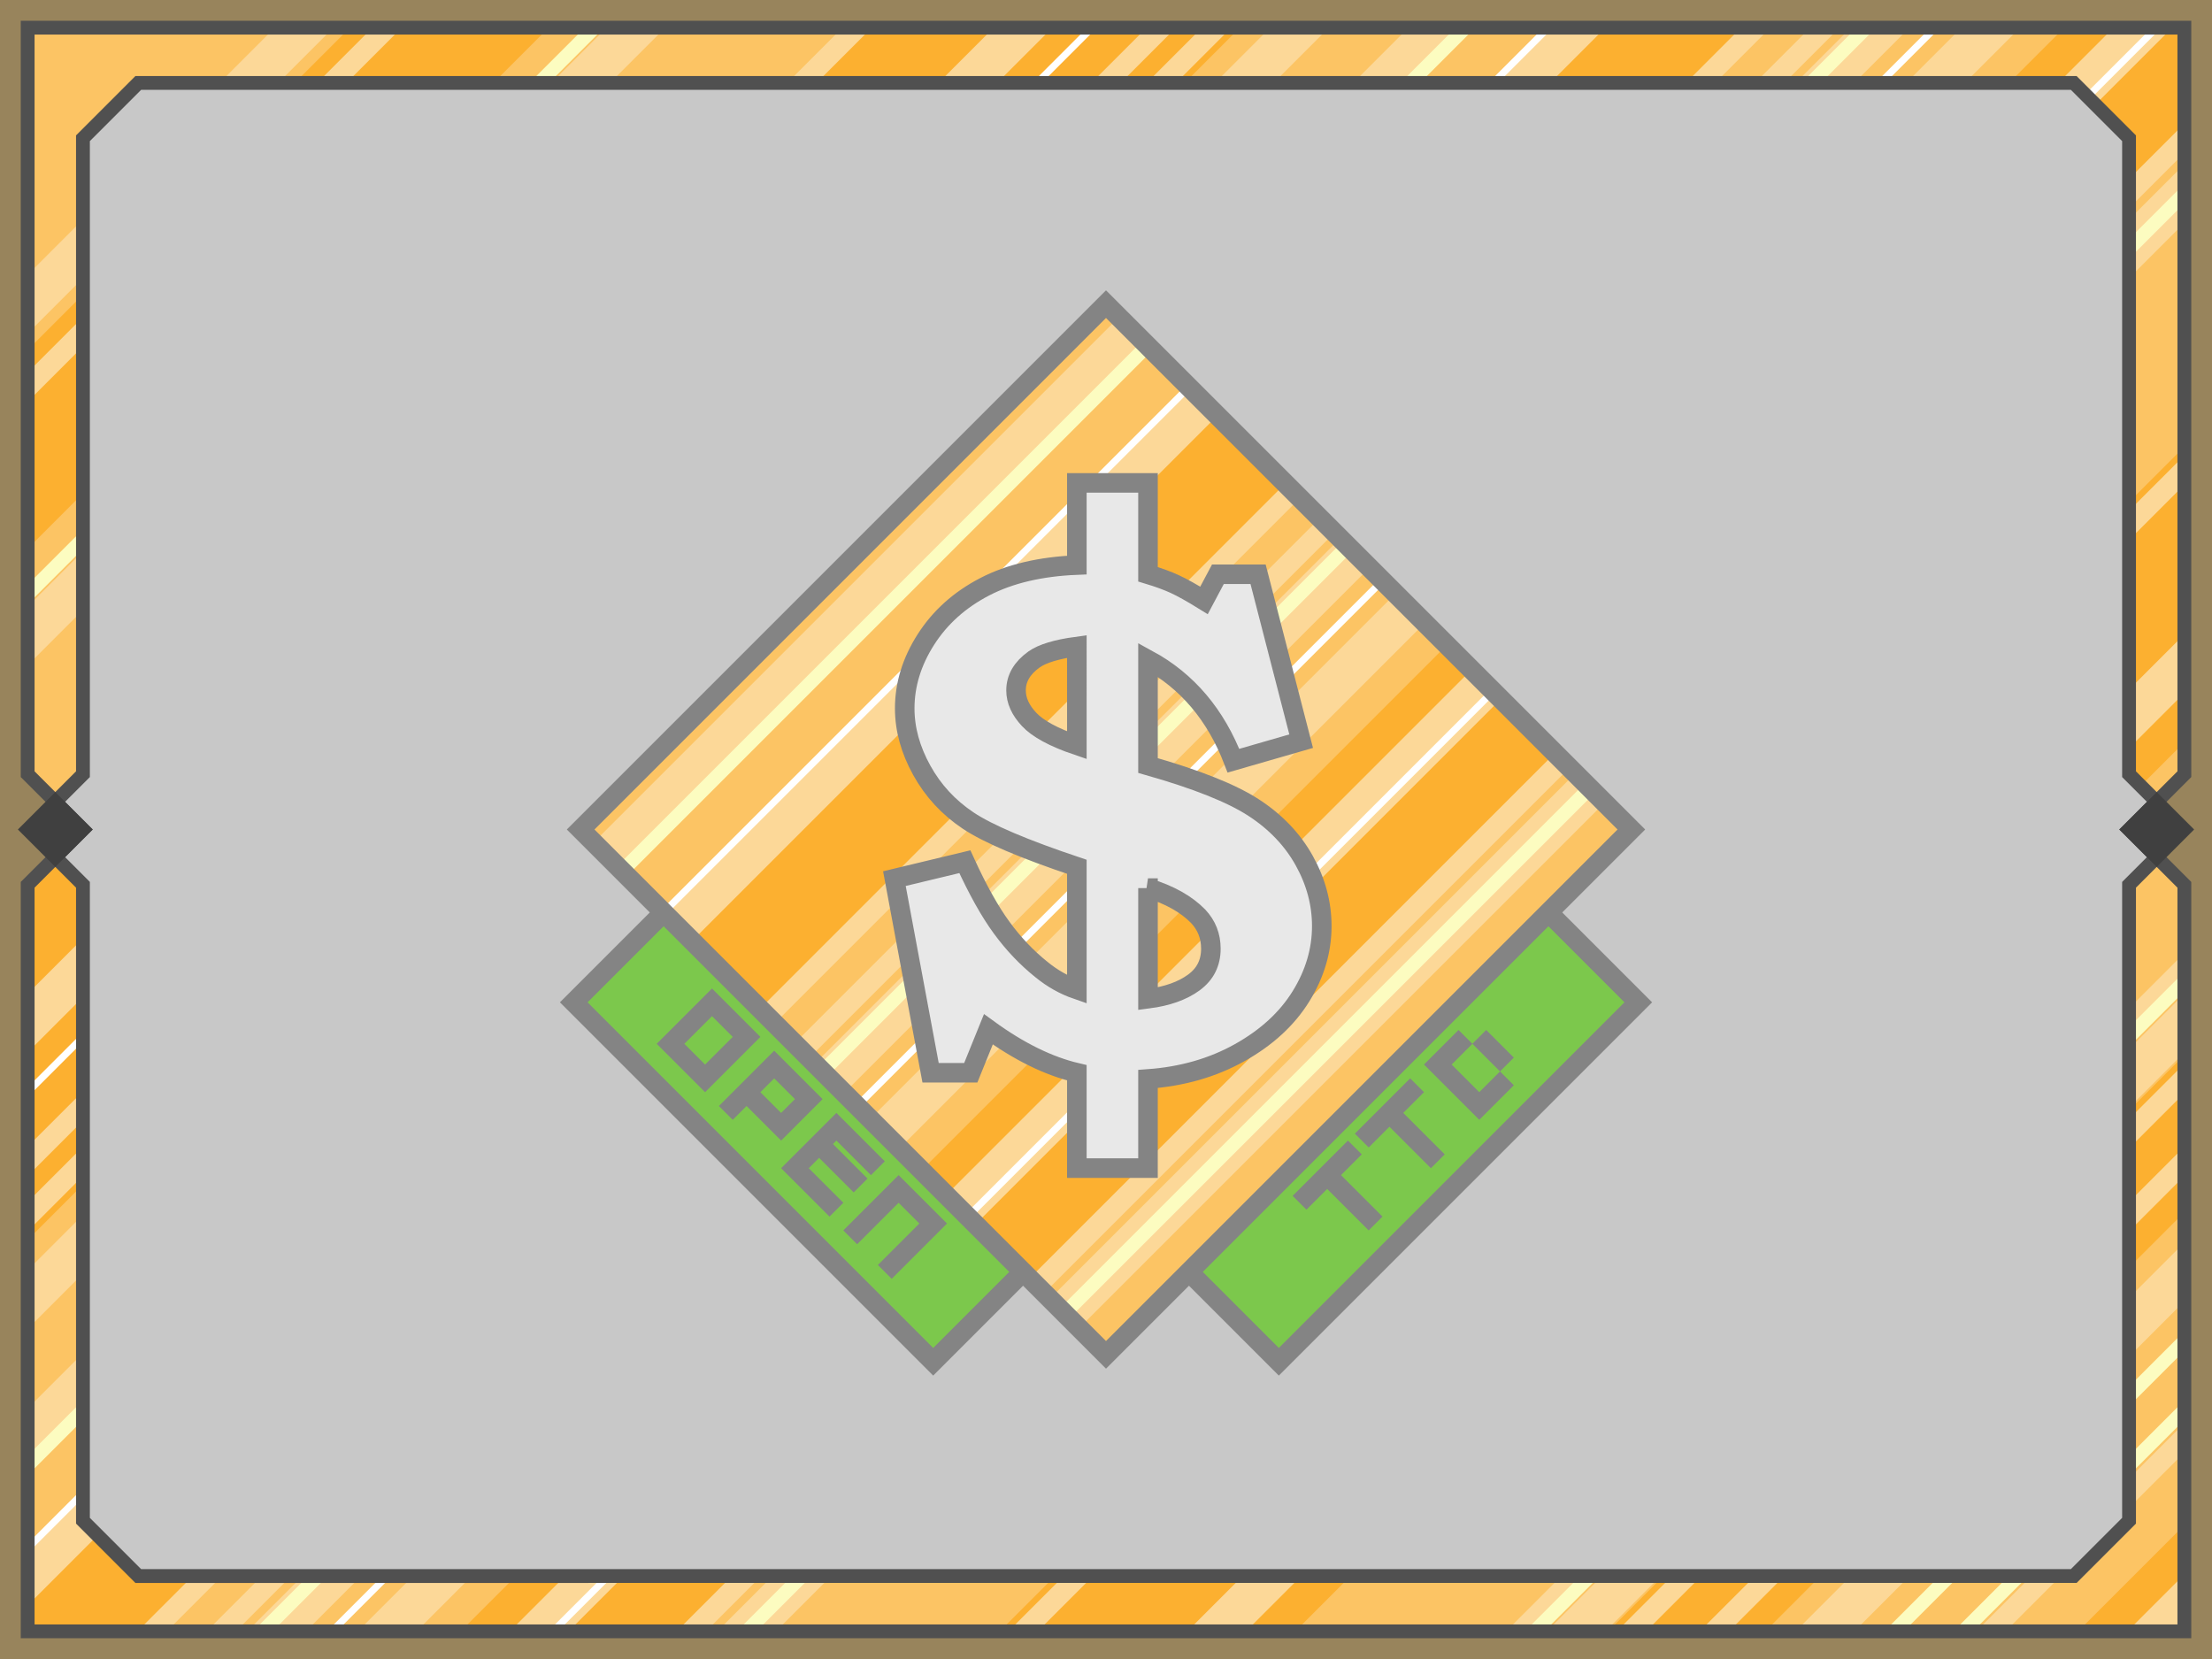 <?xml version="1.0" encoding="UTF-8" standalone="no"?>
<!-- Created with Inkscape (http://www.inkscape.org/) -->

<svg
   width="640"
   height="480"
   viewBox="0 0 169.333 127"
   version="1.1"
   id="svg5"
   xml:space="preserve"
   inkscape:version="1.2.2 (732a01da63, 2022-12-09)"
   sodipodi:docname="highscore_32bpp.svg"
   inkscape:export-filename="highscore_32bpp.png"
   inkscape:export-xdpi="384"
   inkscape:export-ydpi="384"
   xmlns:inkscape="http://www.inkscape.org/namespaces/inkscape"
   xmlns:sodipodi="http://sodipodi.sourceforge.net/DTD/sodipodi-0.dtd"
   xmlns:xlink="http://www.w3.org/1999/xlink"
   xmlns="http://www.w3.org/2000/svg"
   xmlns:svg="http://www.w3.org/2000/svg"><sodipodi:namedview
     id="namedview7"
     pagecolor="#ffffff"
     bordercolor="#666666"
     borderopacity="1.0"
     inkscape:showpageshadow="2"
     inkscape:pageopacity="0.0"
     inkscape:pagecheckerboard="0"
     inkscape:deskcolor="#d1d1d1"
     inkscape:document-units="px"
     showgrid="true"
     inkscape:zoom="3.6596239"
     inkscape:cx="399.35797"
     inkscape:cy="240.46187"
     inkscape:window-width="3840"
     inkscape:window-height="2066"
     inkscape:window-x="-11"
     inkscape:window-y="-11"
     inkscape:window-maximized="1"
     inkscape:current-layer="layer1"><inkscape:grid
       type="xygrid"
       id="grid182"
       empspacing="2"
       originx="0"
       originy="0" /></sodipodi:namedview><defs
     id="defs2"><linearGradient
       x1="136.328"
       y1="151.168"
       x2="117.661"
       y2="78.463"
       id="linearGradient3571"
       xlink:href="#linearGradient3421"
       gradientUnits="userSpaceOnUse"
       gradientTransform="matrix(0.337,0,0,0.337,42.548,22.126)" /><linearGradient
       id="linearGradient3421"><stop
         style="stop-color:#fe7600;stop-opacity:1"
         offset="0"
         id="stop3423" /><stop
         style="stop-color:#f2b26d;stop-opacity:1"
         offset="1"
         id="stop3425" /></linearGradient></defs><g
     inkscape:label="Layer 1"
     inkscape:groupmode="layer"
     id="layer1"><rect
       style="fill:#fcb030;fill-opacity:1;stroke:none;stroke-width:1.497;stroke-linecap:square;stroke-linejoin:miter;stroke-dasharray:none;stroke-opacity:1;paint-order:stroke markers fill"
       id="rect11215"
       width="169.333"
       height="127"
       x="0"
       y="0" /><path
       id="path12635"
       style="fill:none;stroke:#fcc464;stroke-width:16.933;stroke-linecap:butt;stroke-linejoin:miter;stroke-dasharray:none;stroke-opacity:1"
       d="m 135.467,136.525 40.217,-40.217 m -74.083,38.1 73.025,-73.025 m -122.767,76.2 L 174.625,14.817 M 12.7,135.467 157.692,-9.525 M -5.292,114.3 118.533,-9.525 M -6.35,62.442 61.383,-5.292 M -6.35,23.283 22.225,-5.292"
       sodipodi:nodetypes="cccccccccccccc" /><path
       id="path11495"
       style="fill:none;stroke:#fcd898;stroke-width:3.175;stroke-linecap:butt;stroke-linejoin:miter;stroke-dasharray:none;stroke-opacity:1"
       d="M 12.7,133.35 156.633,-10.583 M 19.05,135.467 162.983,-8.467 M 84.667,133.35 177.8,40.217 m -23.283,95.25 21.167,-21.167 m -42.333,16.933 42.333,-42.333 M 107.95,137.583 175.683,69.85 M 51.858,130.175 174.625,7.408 M -6.35,129.117 129.117,-6.35 M -8.467,120.65 118.533,-6.35 M -6.35,107.95 110.067,-8.467 M -6.35,86.783 88.9,-8.467 M -6.35,57.15 57.15,-6.35 M -8.467,33.867 29.633,-4.233 M 32.808,133.35 171.45,-5.292"
       sodipodi:nodetypes="cccccccccccccccccccccccccccc" /><path
       id="path11497"
       style="fill:none;fill-opacity:1;stroke:#ffffff;stroke-width:0.529;stroke-linecap:butt;stroke-linejoin:miter;stroke-dasharray:none;stroke-opacity:1"
       d="M 34.925,132.292 174.625,-7.408 M 15.875,134.408 161.925,-11.642 M -5.292,125.942 129.117,-8.467 M -13.758,99.483 93.133,-7.408"
       sodipodi:nodetypes="cccccccc" /><path
       id="path11265"
       style="fill:#fcd898;fill-opacity:1;stroke:#fcd898;stroke-width:1.587;stroke-linecap:butt;stroke-linejoin:miter;stroke-dasharray:none;stroke-opacity:1"
       d="m 141.817,135.467 33.867,-33.867 m -61.383,33.867 61.383,-61.383 m -52.917,59.267 52.917,-52.917 M 105.833,135.467 175.683,65.617 M 65.617,137.583 173.567,29.633 M 172.508,5.292 38.1,139.7 M 8.467,133.35 148.167,-6.35 M 1.058,135.467 140.758,-4.233 M -8.467,40.217 35.983,-4.233 M -6.35,74.083 76.2,-8.467 M -8.467,103.717 105.833,-10.583 M -8.467,99.483 97.367,-6.35"
       sodipodi:nodetypes="cccccccccccccccccccccccc" /><path
       id="path12480"
       style="fill:none;stroke:#fcfcc0;stroke-width:1.058;stroke-linecap:butt;stroke-linejoin:miter;stroke-dasharray:none;stroke-opacity:1"
       d="M -6.35,53.975 52.917,-5.292 M -8.996,123.296 119.592,-5.292 M 11.642,133.35 153.458,-8.467 M 53.975,128.058 169.333,12.7 M 138.642,136.525 177.8,97.367 m -41.275,35.983 40.217,-40.217 m -71.967,44.45 71.967,-71.967"
       sodipodi:nodetypes="cccccccccccccc" /><path
       id="path360-0"
       style="fill:#c8c8c8;fill-opacity:1;fill-rule:evenodd;stroke:#505050;stroke-width:1.058;stroke-linecap:butt;stroke-linejoin:miter;stroke-dasharray:none;stroke-opacity:1"
       d="M 10.583,6.35 6.35,10.583 v 48.683 l -4.233,4.233 4.233,4.233 v 48.683 l 4.233,4.233 H 158.75 l 4.233,-4.233 V 67.733 l 4.233,-4.233 -4.233,-4.233 V 10.583 L 158.75,6.35 Z M 84.667,23.283 124.883,63.5 84.667,103.717 44.45,63.5 Z" /><path
       id="rect11215-0"
       style="fill:#98845c;fill-opacity:1;stroke:none;stroke-width:1.058;stroke-linecap:square;stroke-linejoin:miter;stroke-dasharray:none;stroke-opacity:1;paint-order:stroke markers fill"
       d="m -2.117,-2.117 3.4e-6,131.233 H 171.45 l -10e-6,-131.233 z M 2.117,2.117 H 167.217 V 59.267 l -4.233,4.233 4.233,4.233 V 124.883 H 2.117 V 67.733 L 6.35,63.5 2.117,59.267 Z"
       sodipodi:nodetypes="cccccccccccccccc" /><path
       style="fill:none;fill-opacity:1;stroke:#505050;stroke-width:1.058;stroke-linecap:square;stroke-linejoin:miter;stroke-dasharray:none;stroke-opacity:1;paint-order:stroke markers fill"
       d="M 2.117,2.117 H 167.217 V 59.267 l -4.233,4.233 4.233,4.233 V 124.883 H 2.117 V 67.733 L 6.35,63.5 2.117,59.267 Z"
       id="path3453" /><path
       style="fill:#7cc84c;fill-opacity:1;fill-rule:evenodd;stroke:#848484;stroke-width:1.497;stroke-linecap:butt;stroke-linejoin:miter;stroke-dasharray:none;stroke-opacity:1"
       d="M 50.8,69.85 43.921,76.729 71.438,104.246 78.317,97.367"
       id="path1758"
       sodipodi:nodetypes="cccc" /><path
       style="fill:#7cc84c;fill-opacity:1;fill-rule:evenodd;stroke:#848484;stroke-width:1.497;stroke-linecap:butt;stroke-linejoin:miter;stroke-dasharray:none;stroke-opacity:1"
       d="m 91.017,97.367 6.879,6.879 27.517,-27.517 -6.879,-6.879"
       id="path1760"
       sodipodi:nodetypes="cccc" /><path
       style="fill:none;fill-opacity:1;fill-rule:evenodd;stroke:#848484;stroke-width:1.497;stroke-linecap:butt;stroke-linejoin:miter;stroke-dasharray:none;stroke-opacity:1"
       d="M 84.667,23.283 124.883,63.5 84.667,103.717 44.45,63.5 Z"
       id="path476-5" /><g
       id="g1841"
       transform="matrix(-1,0,0,1,195.262,1.587)"
       style="stroke-width:1.497;stroke-dasharray:none;stroke:#848484;stroke-opacity:1"><path
         id="path1855"
         style="fill:none;fill-rule:evenodd;stroke:#848484;stroke-width:1.497;stroke-linecap:square;stroke-linejoin:miter;stroke-dasharray:none;stroke-opacity:1"
         d="m 80.433,81.492 1.587,1.587 3.175,-3.175 -1.587,-1.587 m -2.117,0 -1.058,1.058 m 10.054,12.171 3.175,-3.175 m -7.938,-1.587 3.175,-3.175 m 1.587,1.587 -3.175,-3.175 M 95.25,89.958 92.075,86.783 m 37.571,5.821 -3.175,-3.175 -2.646,2.646 3.175,3.175 m 5.556,-9.26 -2.646,2.646 m -1.323,-1.323 2.646,-2.646 3.175,3.175 -2.646,2.646 m 7.408,-7.408 -3.175,-3.175 -2.646,2.646 2.117,2.117 2.646,-2.646 m 2.646,-6.879 -2.646,2.646 3.175,3.175 2.646,-2.646 z"
         sodipodi:nodetypes="cccccccccccccccccccccccccccccccccc" /></g><path
       id="path8862"
       style="fill:#e8e8e8;fill-opacity:1;fill-rule:evenodd;stroke:#848484;stroke-width:1.497;stroke-linecap:round;stroke-linejoin:miter;stroke-miterlimit:4;stroke-dasharray:none;stroke-dashoffset:0;stroke-opacity:1"
       d="m 82.436,49.491 c -1.542,0.207 -2.637,0.539 -3.276,0.99 -0.921,0.658 -1.38,1.449 -1.38,2.37 -1.2e-5,0.771 0.333,1.508 1.001,2.222 0.667,0.714 1.888,1.379 3.655,1.98 z m 5.446,18.496 v 8.469 c 1.466,-0.188 2.633,-0.604 3.507,-1.243 0.874,-0.639 1.306,-1.501 1.306,-2.591 -2.8e-5,-0.959 -0.322,-1.79 -0.98,-2.486 -0.902,-0.921 -2.18,-1.641 -3.834,-2.149 z M 82.436,36.967 h 5.446 v 6.994 c 0.808,0.244 1.489,0.494 2.043,0.748 0.555,0.254 1.303,0.671 2.244,1.253 l 1.064,-2.001 h 3.076 l 3.297,12.777 -5.182,1.496 C 93.069,54.718 90.89,52.138 87.882,50.502 v 8.1 c 3.704,1.053 6.397,2.123 8.089,3.223 1.692,1.1 2.983,2.458 3.876,4.066 0.893,1.607 1.338,3.274 1.338,5.003 -4e-5,1.861 -0.528,3.652 -1.591,5.372 -1.062,1.72 -2.63,3.162 -4.698,4.319 -2.068,1.156 -4.402,1.824 -7.015,2.012 v 6.825 h -5.446 v -7.299 c -2.162,-0.508 -4.423,-1.618 -6.773,-3.328 l -1.348,3.328 h -3.076 l -2.77,-14.862 5.393,-1.296 c 0.978,2.143 1.92,3.824 2.823,5.056 0.902,1.231 1.916,2.3 3.044,3.202 0.827,0.677 1.729,1.189 2.707,1.527 v -9.395 c -4.042,-1.354 -6.817,-2.533 -8.321,-3.539 -1.504,-1.006 -2.685,-2.284 -3.55,-3.845 -0.865,-1.56 -1.306,-3.142 -1.306,-4.74 -3e-6,-1.824 0.541,-3.585 1.622,-5.277 1.081,-1.692 2.58,-3.038 4.498,-4.034 1.918,-0.996 4.275,-1.551 7.057,-1.664 z" /><path
       id="path364"
       style="fill:#404040;fill-opacity:1;fill-rule:evenodd;stroke:#404040;stroke-width:1.058;stroke-linecap:square;stroke-linejoin:miter;stroke-dasharray:none;stroke-opacity:1"
       d="m 4.233,61.383 -2.117,2.117 2.117,2.117 2.117,-2.117 z m 160.867,0 -2.117,2.117 2.117,2.117 2.117,-2.117 z" /></g></svg>
